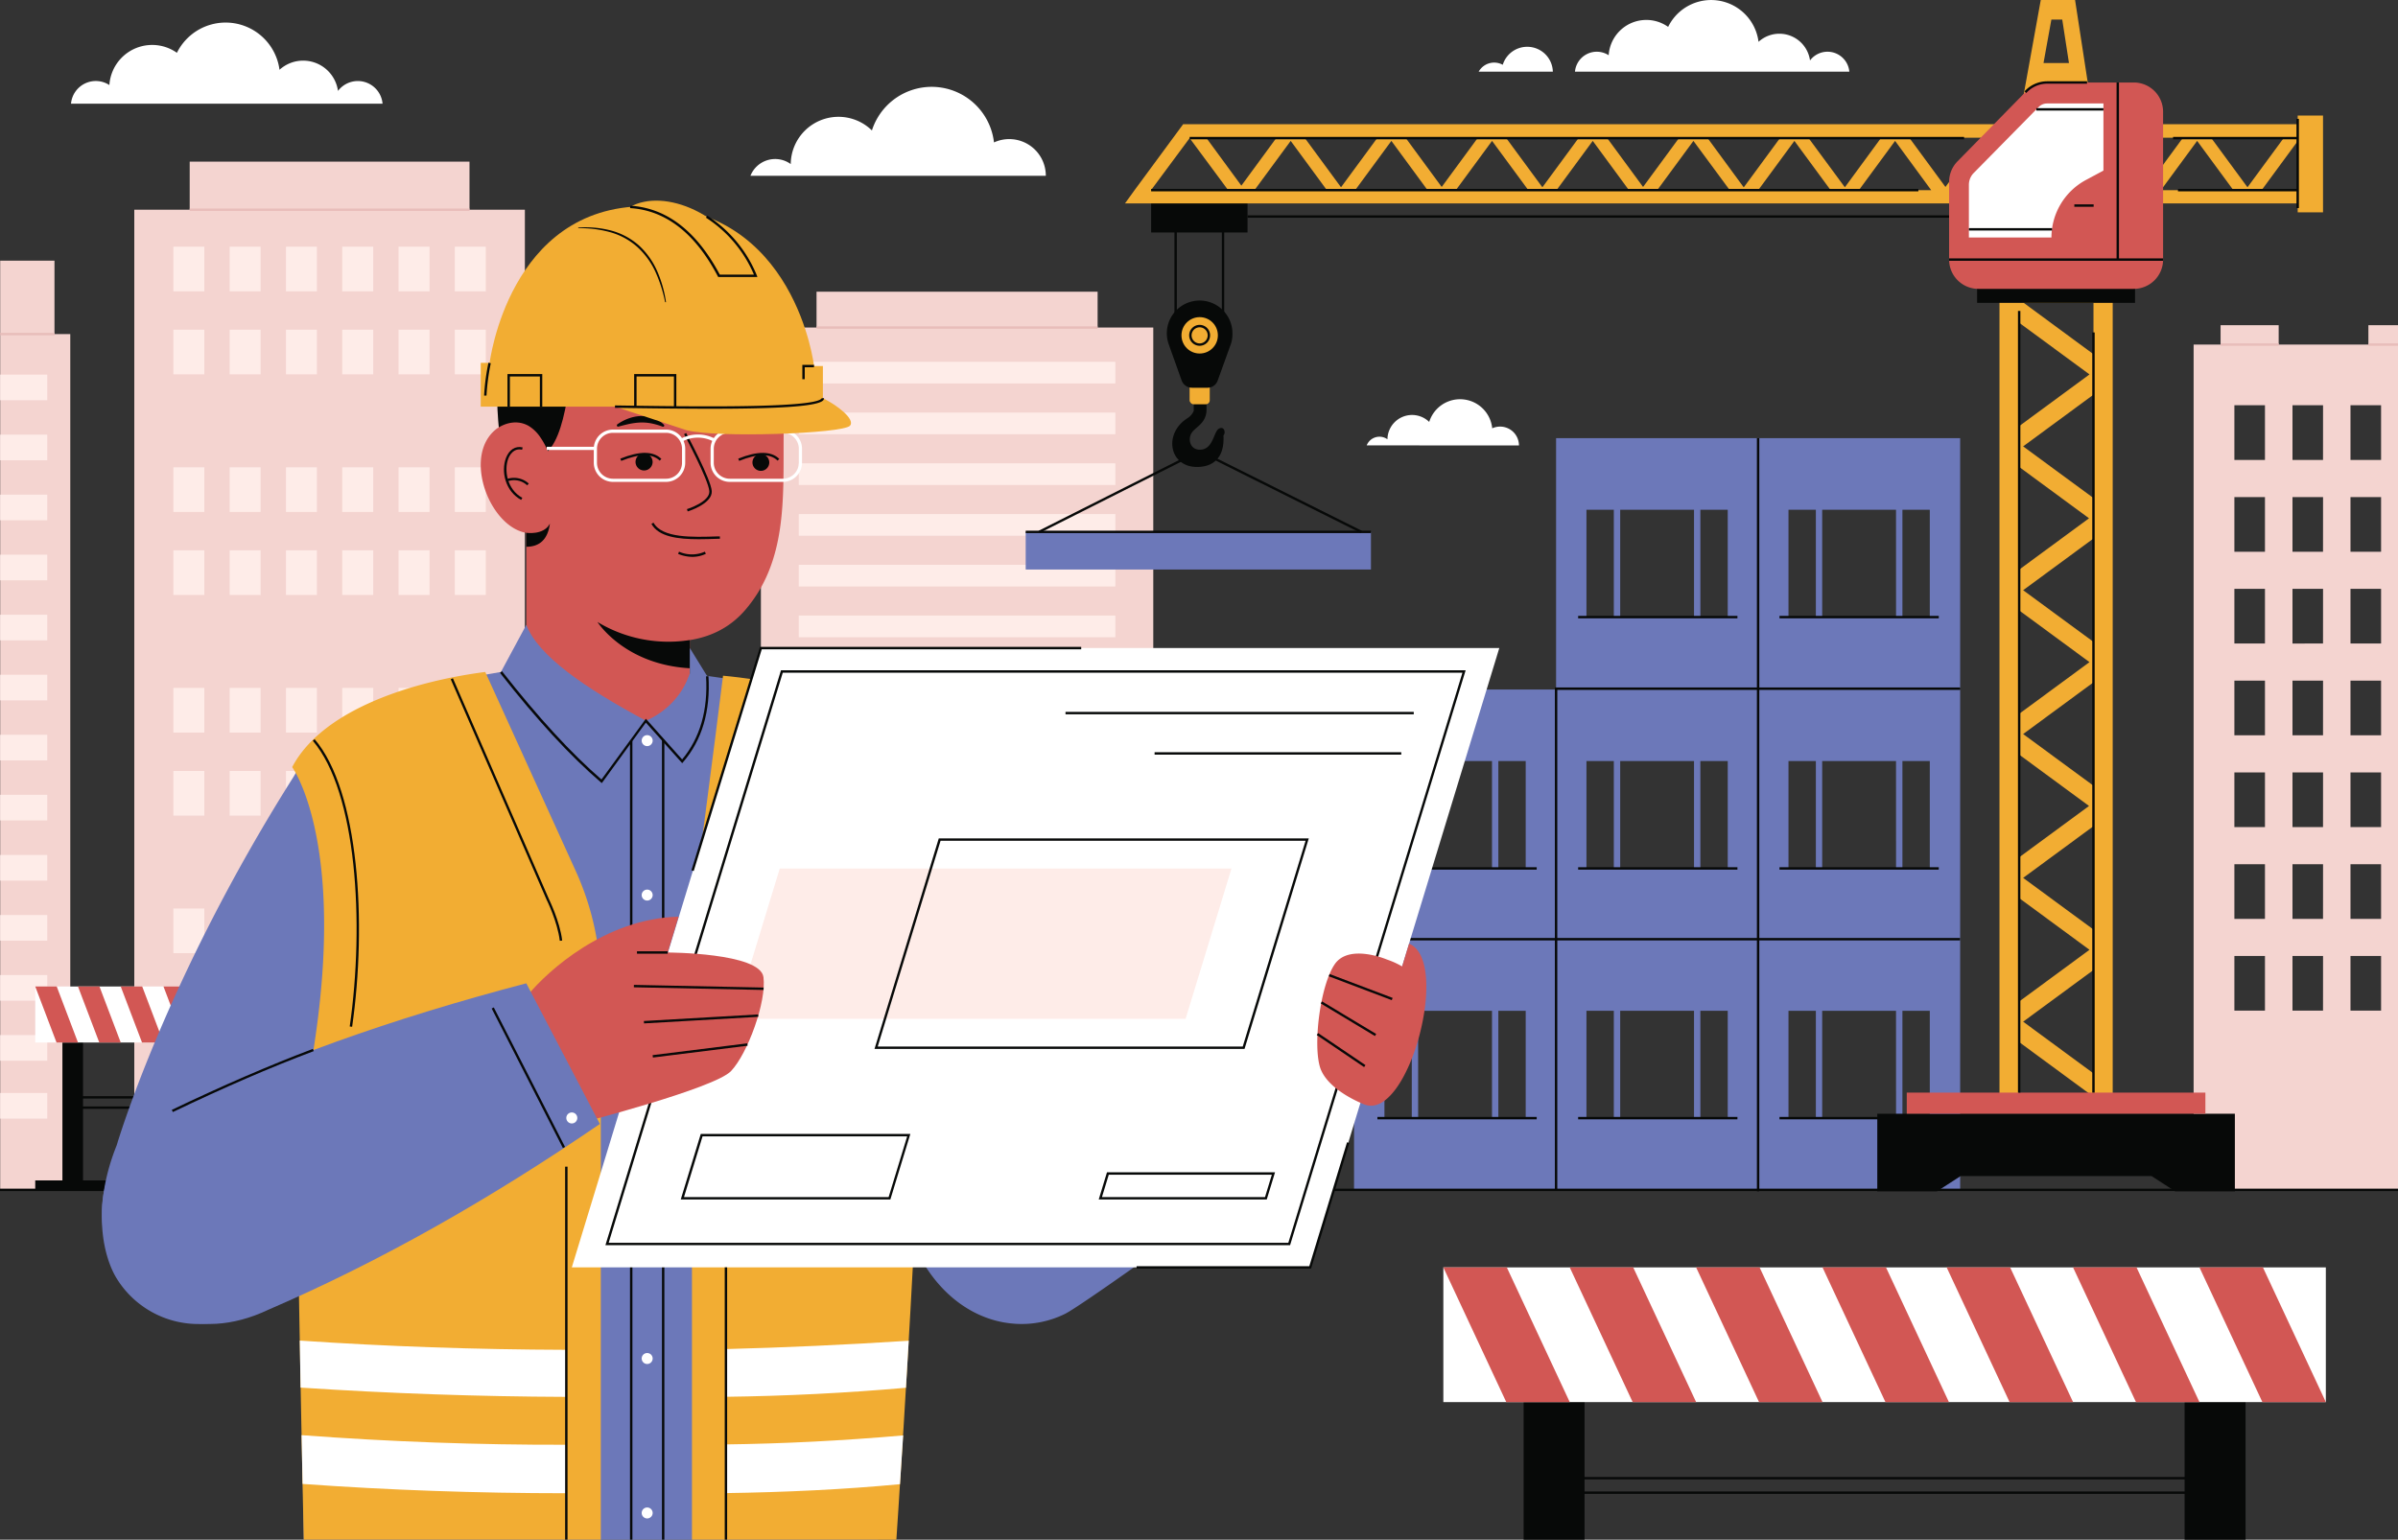 <svg xmlns="http://www.w3.org/2000/svg" viewBox="0 0 750 481.7"><rect x="0" y="0" width="750" height="481.7" fill="#333333" stroke="none"/><defs><style>.cls-1{fill:#070908;}.cls-2{fill:#fff;}.cls-3{fill:#d25754;}.cls-4{fill:#f4d4d0;}.cls-5{fill:#e8bdba;}.cls-6{fill:#feece8;}.cls-7{fill:#6c78b9;}.cls-8{fill:#f2ad33;}</style></defs><g id="Capa_2" data-name="Capa 2"><g id="OBJECTS"><rect class="cls-1" x="476.53" y="429.21" width="19.06" height="52.49"/><rect class="cls-1" x="683.26" y="429.21" width="19.06" height="52.49"/><rect class="cls-2" x="451.42" y="396.51" width="276.01" height="42.15"/><polygon class="cls-3" points="490.95 438.65 471.1 438.65 451.42 396.51 471.27 396.51 490.95 438.65"/><polygon class="cls-3" points="609.54 438.65 589.69 438.65 570.01 396.51 589.86 396.51 609.54 438.65"/><polygon class="cls-3" points="648.37 438.65 628.52 438.65 608.84 396.51 628.69 396.51 648.37 438.65"/><polygon class="cls-3" points="727.43 438.65 707.58 438.65 687.9 396.51 707.75 396.51 727.43 438.65"/><polygon class="cls-3" points="687.9 438.65 668.05 438.65 648.37 396.51 668.22 396.51 687.9 438.65"/><polygon class="cls-3" points="570.01 438.65 550.16 438.65 530.48 396.51 550.33 396.51 570.01 438.65"/><polygon class="cls-3" points="530.48 438.65 510.63 438.65 490.95 396.51 510.8 396.51 530.48 438.65"/><rect class="cls-1" x="486.06" y="466.62" width="202.87" height="0.75"/><rect class="cls-1" x="486.06" y="462.09" width="202.87" height="0.75"/><rect class="cls-4" x="0.06" y="104.52" width="21.92" height="267.73"/><rect class="cls-4" x="0.06" y="81.55" width="16.98" height="22.97"/><rect class="cls-5" x="0.06" y="104.15" width="16.98" height="0.75"/><rect class="cls-6" x="0.06" y="117.2" width="14.72" height="8.02"/><rect class="cls-6" x="0.06" y="135.98" width="14.72" height="8.02"/><rect class="cls-6" x="0.06" y="154.76" width="14.72" height="8.02"/><rect class="cls-6" x="0.06" y="173.54" width="14.72" height="8.02"/><rect class="cls-6" x="0.06" y="192.32" width="14.72" height="8.02"/><rect class="cls-6" x="0.06" y="211.1" width="14.72" height="8.02"/><rect class="cls-6" x="0.06" y="229.88" width="14.72" height="8.02"/><rect class="cls-6" x="0.06" y="248.66" width="14.72" height="8.02"/><rect class="cls-6" x="0.06" y="267.49" width="14.72" height="8.02"/><rect class="cls-6" x="0.06" y="286.27" width="14.72" height="8.02"/><rect class="cls-6" x="0.06" y="305.05" width="14.72" height="8.02"/><rect class="cls-6" x="0.06" y="323.83" width="14.72" height="8.02"/><rect class="cls-6" x="0.06" y="341.95" width="14.72" height="8.02"/><path class="cls-4" d="M686.08,107.8V372.25H750V107.8Zm22.31,208.39h-9.56V299.08h9.56Zm0-28.71h-9.56V270.37h9.56Zm0-28.72h-9.56V241.65h9.56Zm0-28.71h-9.56V212.94h9.56Zm0-28.72h-9.56V184.22h9.56Zm0-28.71h-9.56V155.51h9.56Zm0-28.72h-9.56V126.79h9.56Zm18.16,172.29H717V299.08h9.56Zm0-28.71H717V270.37h9.56Zm0-28.72H717V241.65h9.56Zm0-28.71H717V212.94h9.56Zm0-28.72H717V184.22h9.56Zm0-28.71H717V155.51h9.56Zm0-28.72H717V126.79h9.56Zm18.16,172.29h-9.57V299.08h9.57Zm0-28.71h-9.57V270.37h9.57Zm0-28.72h-9.57V241.65h9.57Zm0-28.71h-9.57V212.94h9.57Zm0-28.72h-9.57V184.22h9.57Zm0-28.71h-9.57V155.51h9.57Zm0-28.72h-9.57V126.79h9.57Z"/><rect class="cls-4" x="694.51" y="101.74" width="18.17" height="6.06"/><rect class="cls-5" x="694.51" y="107.43" width="18.17" height="0.75"/><rect class="cls-4" x="740.74" y="101.74" width="9.26" height="6.06"/><rect class="cls-5" x="740.74" y="107.43" width="9.26" height="0.75"/><rect class="cls-4" x="42" y="65.61" width="122.16" height="303.68"/><rect class="cls-4" x="59.33" y="50.57" width="87.51" height="15.04"/><rect class="cls-6" x="54.23" y="77.18" width="9.68" height="13.97"/><rect class="cls-6" x="71.83" y="77.18" width="9.68" height="13.97"/><rect class="cls-6" x="89.44" y="77.18" width="9.68" height="13.97"/><rect class="cls-6" x="107.04" y="77.18" width="9.69" height="13.97"/><rect class="cls-6" x="124.65" y="77.18" width="9.69" height="13.97"/><rect class="cls-6" x="142.25" y="77.18" width="9.68" height="13.97"/><rect class="cls-6" x="54.23" y="103.15" width="9.68" height="13.97"/><rect class="cls-6" x="71.83" y="103.15" width="9.68" height="13.97"/><rect class="cls-6" x="89.44" y="103.15" width="9.68" height="13.97"/><rect class="cls-6" x="107.04" y="103.15" width="9.69" height="13.97"/><rect class="cls-6" x="124.65" y="103.15" width="9.69" height="13.97"/><rect class="cls-6" x="142.25" y="103.15" width="9.68" height="13.97"/><rect class="cls-6" x="54.23" y="146.2" width="9.68" height="13.97"/><rect class="cls-6" x="71.83" y="146.2" width="9.68" height="13.97"/><rect class="cls-6" x="89.44" y="146.2" width="9.68" height="13.97"/><rect class="cls-6" x="107.04" y="146.2" width="9.69" height="13.97"/><rect class="cls-6" x="124.65" y="146.2" width="9.69" height="13.97"/><rect class="cls-6" x="142.25" y="146.2" width="9.68" height="13.97"/><rect class="cls-6" x="54.23" y="172.17" width="9.68" height="13.97"/><rect class="cls-6" x="71.83" y="172.17" width="9.68" height="13.97"/><rect class="cls-6" x="89.44" y="172.17" width="9.68" height="13.97"/><rect class="cls-6" x="107.04" y="172.17" width="9.69" height="13.97"/><rect class="cls-6" x="124.65" y="172.17" width="9.69" height="13.97"/><rect class="cls-6" x="142.25" y="172.17" width="9.68" height="13.97"/><rect class="cls-6" x="54.23" y="215.22" width="9.68" height="13.97"/><rect class="cls-6" x="71.83" y="215.22" width="9.68" height="13.97"/><rect class="cls-6" x="89.44" y="215.22" width="9.68" height="13.97"/><rect class="cls-6" x="107.04" y="215.22" width="9.69" height="13.97"/><rect class="cls-6" x="124.65" y="215.22" width="9.69" height="13.97"/><rect class="cls-6" x="142.25" y="215.22" width="9.68" height="13.97"/><rect class="cls-6" x="54.23" y="241.2" width="9.68" height="13.97"/><rect class="cls-6" x="71.83" y="241.2" width="9.68" height="13.97"/><rect class="cls-6" x="89.44" y="241.2" width="9.68" height="13.97"/><rect class="cls-6" x="107.04" y="241.2" width="9.69" height="13.97"/><rect class="cls-6" x="124.65" y="241.2" width="9.69" height="13.97"/><rect class="cls-6" x="142.25" y="241.2" width="9.68" height="13.97"/><rect class="cls-6" x="54.23" y="284.24" width="9.68" height="13.97"/><rect class="cls-6" x="71.83" y="284.24" width="9.68" height="13.97"/><rect class="cls-6" x="89.44" y="284.24" width="9.68" height="13.97"/><rect class="cls-6" x="107.04" y="284.24" width="9.69" height="13.97"/><rect class="cls-6" x="124.65" y="284.24" width="9.69" height="13.97"/><rect class="cls-6" x="142.25" y="284.24" width="9.68" height="13.97"/><rect class="cls-6" x="54.23" y="310.22" width="9.68" height="13.97"/><rect class="cls-6" x="71.83" y="310.22" width="9.68" height="13.97"/><rect class="cls-6" x="89.44" y="310.22" width="9.68" height="13.97"/><rect class="cls-6" x="107.04" y="310.22" width="9.69" height="13.97"/><rect class="cls-6" x="124.65" y="310.22" width="9.69" height="13.97"/><rect class="cls-6" x="142.25" y="310.22" width="9.68" height="13.97"/><rect class="cls-5" x="59.33" y="65.24" width="87.51" height="0.75"/><rect class="cls-4" x="237.98" y="102.47" width="122.72" height="226.36"/><rect class="cls-4" x="255.38" y="91.26" width="87.91" height="11.21"/><rect class="cls-5" x="255.38" y="102.1" width="87.91" height="0.75"/><rect class="cls-6" x="249.83" y="113.19" width="99.01" height="6.78"/><rect class="cls-6" x="249.83" y="129.07" width="99.01" height="6.78"/><rect class="cls-6" x="249.83" y="144.95" width="99.01" height="6.78"/><rect class="cls-6" x="249.83" y="160.82" width="99.01" height="6.78"/><rect class="cls-6" x="249.83" y="176.7" width="99.01" height="6.78"/><rect class="cls-6" x="249.83" y="192.58" width="99.01" height="6.78"/><rect class="cls-6" x="249.83" y="208.46" width="99.01" height="6.78"/><rect class="cls-6" x="249.83" y="224.34" width="99.01" height="6.78"/><path class="cls-7" d="M486.68,137.08v78.38h63.19V137.08Zm18.06,56h-8.56v-33.6h8.56Zm25.08,0H506.73v-33.6h23.09Zm10.55,0h-8.56v-33.6h8.56Z"/><path class="cls-7" d="M549.87,137.08v78.38h63.19V137.08Zm18.06,56h-8.56v-33.6h8.56Zm25.08,0h-23.1v-33.6H593Zm10.55,0H595v-33.6h8.56Z"/><path class="cls-7" d="M486.68,215.71v78.38h63.19V215.71Zm18.06,56h-8.56V238.1h8.56Zm25.08,0H506.73V238.1h23.09Zm10.55,0h-8.56V238.1h8.56Z"/><path class="cls-7" d="M423.49,215.71v78.38h63.19V215.71Zm18.06,56H433V238.1h8.56Zm25.09,0h-23.1V238.1h23.1Zm10.54,0h-8.56V238.1h8.56Z"/><path class="cls-7" d="M549.87,215.71v78.38h63.19V215.71Zm18.06,56h-8.56V238.1h8.56Zm25.08,0h-23.1V238.1H593Zm10.55,0H595V238.1h8.56Z"/><path class="cls-7" d="M486.68,293.83v78.38h63.19V293.83Zm18.06,56h-8.56v-33.6h8.56Zm25.08,0H506.73v-33.6h23.09Zm10.55,0h-8.56v-33.6h8.56Z"/><path class="cls-7" d="M423.49,293.83v78.38h63.19V293.83Zm18.06,56H433v-33.6h8.56Zm25.09,0h-23.1v-33.6h23.1Zm10.54,0h-8.56v-33.6h8.56Z"/><path class="cls-7" d="M549.87,293.83v78.38h63.19V293.83Zm18.06,56h-8.56v-33.6h8.56Zm25.08,0h-23.1v-33.6H593Zm10.55,0H595v-33.6h8.56Z"/><polygon class="cls-1" points="487.06 372.21 486.31 372.21 486.31 215.08 613.06 215.08 613.06 215.83 487.06 215.83 487.06 372.21"/><rect class="cls-1" x="423.49" y="293.46" width="189.56" height="0.75"/><rect class="cls-1" x="549.49" y="137.08" width="0.75" height="235.63"/><rect class="cls-1" x="493.58" y="192.69" width="49.82" height="0.75"/><rect class="cls-1" x="556.55" y="192.69" width="49.82" height="0.75"/><rect class="cls-1" x="493.58" y="271.32" width="49.82" height="0.75"/><rect class="cls-1" x="430.8" y="271.32" width="49.82" height="0.75"/><rect class="cls-1" x="556.55" y="271.32" width="49.82" height="0.75"/><rect class="cls-1" x="493.58" y="349.44" width="49.82" height="0.75"/><rect class="cls-1" x="430.8" y="349.44" width="49.82" height="0.75"/><rect class="cls-1" x="556.55" y="349.44" width="49.82" height="0.75"/><rect class="cls-1" x="19.52" y="322.23" width="6.45" height="48.6"/><rect class="cls-1" x="89.44" y="322.23" width="6.44" height="48.6"/><rect class="cls-1" x="11.02" y="369.3" width="23.44" height="3.08"/><rect class="cls-1" x="80.94" y="369.3" width="23.44" height="3.08"/><rect class="cls-2" x="11.02" y="308.63" width="93.36" height="17.53"/><polygon class="cls-3" points="24.39 326.16 17.68 326.16 11.02 308.63 17.74 308.63 24.39 326.16"/><polygon class="cls-3" points="64.5 326.16 57.79 326.16 51.13 308.63 57.85 308.63 64.5 326.16"/><polygon class="cls-3" points="77.64 326.16 70.92 326.16 64.27 308.63 70.98 308.63 77.64 326.16"/><polygon class="cls-3" points="104.38 326.16 97.67 326.16 91.01 308.63 97.72 308.63 104.38 326.16"/><polygon class="cls-3" points="91.01 326.16 84.29 326.16 77.64 308.63 84.35 308.63 91.01 326.16"/><polygon class="cls-3" points="51.13 326.16 44.42 326.16 37.76 308.63 44.48 308.63 51.13 326.16"/><polygon class="cls-3" points="37.76 326.16 31.05 326.16 24.39 308.63 31.11 308.63 37.76 326.16"/><rect class="cls-1" x="22.74" y="346.16" width="68.62" height="0.75"/><rect class="cls-1" x="22.74" y="342.94" width="68.62" height="0.75"/><rect class="cls-1" x="390.18" y="67.37" width="238.44" height="0.75"/><path class="cls-1" d="M373.36,125.53v3a5,5,0,0,1-2,2.32c-7.56,4.85-5.66,15.24,3,15.24,5.46,0,8.68-3.28,8.29-9.9.79-.71.29-3-1.41-2.09s-1.74,6.52-5.89,6.59c-3.19.06-3.89-3.34-2.66-5.24s4.4-2.88,4.66-6.92v-3Z"/><rect class="cls-8" x="372.06" y="119.03" width="6.3" height="7.45" rx="1.25"/><rect class="cls-1" x="360.03" y="62.77" width="30.15" height="9.96"/><path class="cls-8" d="M396.57,38.87H370v.05L354.85,59.49h0l-3,4.15,36.33,0H719.7V38.87Zm-8.45,4.21h11.13l-11,15-11-15Zm-16.05.13,12.05,16.28H360Zm24.5,16.28h-4.22l11.33-15.41L415,59.49Zm11.53-16.3h22.64l-11.32,15.4Zm15.74,16.3,11.33-15.41,11.32,15.41Zm15.75-16.41h22.64L450.91,58.49Zm15.74,16.41,11.33-15.41L478,59.49Zm15.75-16.3h22.64L482.4,58.59Zm15.74,16.3,11.33-15.41,11.32,15.41Zm15.75-16.41h22.64L513.89,58.49Zm15.74,16.41,11.33-15.41L541,59.49Zm15.75-16.3h22.2v-.11h.54l-.54.74v0l-10.88,14.8Zm15.84,16.3,11.32-15.41,11.33,15.41Zm15.75-16.3h22.64L577,58.59Zm15.74,16.3,11.32-15.41L604,59.49Zm15.75-16.41h22.64L608.46,58.49Zm15.74,16.41L624.2,44.08l11.33,15.41Zm15.75-16.3h22.64L640,58.59Zm15.74,16.3,11.32-15.41L667,59.49Zm15.75-16.41h22.64L671.44,58.49Zm15.74,16.41,11.32-15.41,11.33,15.41Zm15.75-16.3h22.64l-11.32,15.4Zm27,16.3H707.35l11.28-15.35Z"/><path class="cls-8" d="M649,0H638.27l-7.71,42.71h25Zm-9.87,19.72,2.46-13.6h3.4l2.1,13.6Z"/><path class="cls-8" d="M625.36,93.18v249h35.41v-249Zm6.15,7.79,22,16.17-22,16.18Zm-.15,45,22,16.18-22,16.18Zm.15,45,22,16.18-22,16.18Zm-.15,45,22,16.18-22,16.18Zm.15,45,22,16.18-22,16.18Zm21.78,61.2H631.36V325.91l22,16.18Zm1.47-6.35-22-16.18,22-16.17Zm0-45-22-16.17,22-16.18Zm0-45-22-16.17,22-16.18Zm0-45-22-16.17,22-16.18Zm0-45-22-16.17,22-16.18Zm0-45L632.88,94.71h21.88Z"/><rect class="cls-1" x="618.36" y="87.44" width="49.4" height="7.31"/><polygon class="cls-1" points="587.14 348.43 587.14 367.93 587.14 372.71 605.82 372.71 613.22 367.93 672.9 367.93 680.3 372.71 698.98 372.71 698.98 367.93 698.98 348.43 587.14 348.43"/><path class="cls-3" d="M667.37,90.37H618.76a9.16,9.16,0,0,1-9.16-9.16V56.91a9.18,9.18,0,0,1,2.62-6.42l21.51-21.94a9.19,9.19,0,0,1,6.54-2.74h27.1A9.16,9.16,0,0,1,676.53,35V81.21A9.16,9.16,0,0,1,667.37,90.37Z"/><path class="cls-2" d="M615.79,74.31V57.82a5.26,5.26,0,0,1,1.52-3.71l20.3-20.63a3.69,3.69,0,0,1,2.64-1.11h17.62v21l-5.48,2.94a20.46,20.46,0,0,0-10.78,18H615.79Z"/><rect class="cls-1" x="648.77" y="63.94" width="6.04" height="0.75"/><rect class="cls-1" x="609.6" y="80.84" width="66.93" height="0.75"/><rect class="cls-1" x="661.98" y="25.81" width="0.75" height="55.41"/><rect class="cls-1" x="615.79" y="71.37" width="26.02" height="0.75"/><rect class="cls-1" x="636.88" y="33.84" width="20.99" height="0.75"/><polyline class="cls-3" points="596.36 348.43 596.36 341.83 689.76 341.83 689.76 348.43"/><path class="cls-1" d="M633.72,29.1l-.53-.52.28-.29a9.57,9.57,0,0,1,6.8-2.86h12.48v.75H640.27A8.82,8.82,0,0,0,634,28.82Z"/><rect class="cls-8" x="718.63" y="36.15" width="7.92" height="30.28"/><rect class="cls-1" x="367.32" y="70.21" width="0.75" height="39.2"/><rect class="cls-1" x="382.14" y="70.21" width="0.75" height="39.2"/><path class="cls-1" d="M385.46,104.35a10.26,10.26,0,1,0-20,3.16h0L369.56,119a3.47,3.47,0,0,0,3.27,2.31h4.86a3.36,3.36,0,0,0,3.14-2.21l4.2-11.64h0A10.27,10.27,0,0,0,385.46,104.35Z"/><circle class="cls-8" cx="375.21" cy="104.91" r="5.69"/><path class="cls-1" d="M375.21,108.18a3.27,3.27,0,1,1,3.26-3.27A3.28,3.28,0,0,1,375.21,108.18Zm0-5.78a2.52,2.52,0,1,0,2.51,2.51A2.52,2.52,0,0,0,375.21,102.4Z"/><rect class="cls-7" x="320.8" y="166.41" width="107.98" height="11.77"/><polygon class="cls-1" points="425.61 166.75 375.16 141.55 325.16 166.74 324.82 166.07 375.16 140.71 425.95 166.07 425.61 166.75"/><rect class="cls-1" x="320.8" y="166.03" width="107.98" height="0.75"/><rect class="cls-1" x="372.07" y="42.83" width="242.21" height="0.75"/><rect class="cls-1" x="360.03" y="59.11" width="239.96" height="0.75"/><rect class="cls-1" x="679.65" y="42.83" width="38.98" height="0.75"/><rect class="cls-1" x="681.18" y="59.11" width="37.45" height="0.75"/><rect class="cls-1" x="718.25" y="37.19" width="0.75" height="27.91"/><rect class="cls-1" x="631.14" y="97.28" width="0.75" height="244.55"/><rect class="cls-1" x="654.38" y="104" width="0.75" height="237.83"/><rect class="cls-1" y="371.88" width="750" height="0.75"/><path class="cls-2" d="M427.45,139.34a4.28,4.28,0,0,1,6.49-1.9A7.7,7.7,0,0,1,447,132,10.11,10.11,0,0,1,466.71,134a5.9,5.9,0,0,1,8.36,5.37v0Z"/><path class="cls-2" d="M234.71,55a8.31,8.31,0,0,1,12.6-3.67A14.94,14.94,0,0,1,272.7,40.81a19.62,19.62,0,0,1,38.18,3.75A11.44,11.44,0,0,1,327.09,55v0Z"/><path class="cls-2" d="M119.65,32.44a7.77,7.77,0,0,0-13.94-4,11,11,0,0,0-18.29-6.61,17,17,0,0,0-32.09-5.31A13.41,13.41,0,0,0,34.21,26.61a7.78,7.78,0,0,0-12,5.83Z"/><path class="cls-2" d="M571.56,16.18a6.86,6.86,0,0,0-5.46,2.73A9.67,9.67,0,0,0,550,13.08a14.95,14.95,0,0,0-28.27-4.67,11.8,11.8,0,0,0-18.6,8.87,6.85,6.85,0,0,0-10.54,5.14h85.81A6.86,6.86,0,0,0,571.56,16.18Z"/><path class="cls-2" d="M477.66,14.64A8,8,0,0,0,470,20.27a5.56,5.56,0,0,0-7.53,2.15h23.2A8,8,0,0,0,477.66,14.64Z"/><path class="cls-7" d="M145.79,227.52a38,38,0,0,0-28.17-5.1c-10.59,2.36-19.49,9.44-25.71,20.45C51.64,306.49,36.52,358.25,36.52,358.25c-8.1,20.15-4,35.32,0,41.77a30,30,0,0,0,27.23,14.16,33.47,33.47,0,0,0,3.9-.44c11.71-2.06,21.93-10.62,27.84-23.55l64.48-107.87.09-.18C172.23,258.12,161.2,237,145.79,227.52Z"/><path class="cls-7" d="M235.88,227.52a38,38,0,0,1,28.16-5.1c10.59,2.36,19.49,9.44,25.72,20.45,40.26,63.62,55.39,115.38,55.39,115.38a46.27,46.27,0,0,0,26.77,25.93S338,408.63,333.06,411.07a30.63,30.63,0,0,1-15.12,3.11,34,34,0,0,1-3.9-.44c-11.71-2.06-21.92-10.62-27.83-23.55L221.73,282.32l-.1-.18C209.43,258.12,220.46,237,235.88,227.52Z"/><path class="cls-3" d="M215.75,233c0,20.92-37.95,18-51.14-3.43V161.44h51.14Z"/><path class="cls-1" d="M164.34,166.69c-11.58-22.8-14.8-79.24,8.82-80.21l70.8,2.8s9.45,3.79-.17,45.66Z"/><path class="cls-3" d="M164.61,166.8a81.23,81.23,0,0,0,10.69,17.37c8.33,10.46,18.58,15.89,31.9,16.51,9.84.46,19.05-2,25.75-9.7,13.37-15.37,12-35.36,12.14-54.57q.1-18.9-.27-37.81L188.59,85.3,175.09,93l-7.87,14.82-2.45,16Z"/><path class="cls-1" d="M168.17,143c8.63-1.83,10.32-23.94,11.51-40.63,0,0,34.12,12.28,64.58.25,8.87.14-16.36-45.43-81.89-10.19l-.61,41.87Z"/><path class="cls-3" d="M169.4,137.42l-.27-.41a12.06,12.06,0,0,0-3.75-3.74c-3.23-1.85-6.84-1.24-9.87.74-12.2,9-.6,35.45,12.67,32.62,5.34-2.2,6.69-7.81,6.2-13.18C173.91,148.26,172.28,141.86,169.4,137.42Z"/><path class="cls-1" d="M163,156.4c-5-2.72-6.34-8.93-4.75-13.12,1-2.6,2.93-3.83,5.21-3.31l-.16.73c-2.71-.62-3.95,1.78-4.35,2.84-1.29,3.4-.48,9.54,4.41,12.21Z"/><path class="cls-1" d="M186.87,194.6a43,43,0,0,0,28.88,5.64v8.83C195.28,207.92,186.87,194.6,186.87,194.6Z"/><path class="cls-1" d="M194.3,144.19l-.28-.7c6-2.43,10.31-2.41,12.83.08l-.52.54C204,141.85,200,141.88,194.3,144.19Z"/><path class="cls-1" d="M204.11,144.58a2.67,2.67,0,1,1-2.66-2.73A2.69,2.69,0,0,1,204.11,144.58Z"/><path class="cls-1" d="M240.6,144.74a2.63,2.63,0,1,1-2.61-2.69A2.64,2.64,0,0,1,240.6,144.74Z"/><path class="cls-1" d="M193.07,132.77a14.65,14.65,0,0,1,3.41-1.81,12.89,12.89,0,0,1,3.87-.8,9.38,9.38,0,0,1,7.29,2.72.37.37,0,0,1,0,.53.38.38,0,0,1-.38.08,22.42,22.42,0,0,0-3.41-1,15.63,15.63,0,0,0-3.41-.31,20.91,20.91,0,0,0-3.48.42c-1.17.24-2.34.56-3.56.87a.37.37,0,0,1-.45-.26A.38.38,0,0,1,193.07,132.77Z"/><path class="cls-1" d="M229.61,132.77A14.26,14.26,0,0,1,233,131a12.89,12.89,0,0,1,3.87-.8,9.38,9.38,0,0,1,7.29,2.72.38.38,0,0,1,0,.53.4.4,0,0,1-.39.08,22.08,22.08,0,0,0-3.41-1,15.57,15.57,0,0,0-3.41-.31,20.8,20.8,0,0,0-3.47.42c-1.17.24-2.35.56-3.56.87a.36.36,0,0,1-.45-.26A.38.38,0,0,1,229.61,132.77Z"/><path class="cls-1" d="M216.6,174.22a12.06,12.06,0,0,1-4.51-.93l.28-.7a9.93,9.93,0,0,0,8.08,0l.31.68A9.94,9.94,0,0,1,216.6,174.22Z"/><path class="cls-1" d="M218.57,168.7c-6.49,0-12.6-.74-14.83-4.81l.66-.36c2.67,4.86,12.22,4.55,19.9,4.29l.85,0,0,.75-.86,0C222.43,168.63,220.48,168.7,218.57,168.7Z"/><path class="cls-2" d="M208.31,150.76h-16.6a6,6,0,0,1-6-6v-4.36a6,6,0,0,1,6-6h16.6a6,6,0,0,1,6,6v4.36A6,6,0,0,1,208.31,150.76Zm-16.6-15.35a5,5,0,0,0-5,5v4.36a5,5,0,0,0,5,5h16.6a5,5,0,0,0,5-5v-4.36a5,5,0,0,0-5-5Z"/><path class="cls-2" d="M244.84,150.76h-16.6a6,6,0,0,1-6-6v-4.36a6,6,0,0,1,6-6h16.6a6,6,0,0,1,6,6v4.36A6,6,0,0,1,244.84,150.76Zm-16.6-15.35a5,5,0,0,0-5,5v4.36a5,5,0,0,0,5,5h16.6a5,5,0,0,0,5-5v-4.36a5,5,0,0,0-5-5Z"/><path class="cls-1" d="M215.08,160l-.23-.72c.08,0,7.26-2.3,7-5.62-.25-3.54-7.82-17.68-7.9-17.82l.66-.36c.32.59,7.72,14.43,8,18.13C222.9,157.54,215.4,159.92,215.08,160Z"/><path class="cls-2" d="M213.31,138.18l-.45-.89a11.48,11.48,0,0,1,10.83,0l-.45.89A10.41,10.41,0,0,0,213.31,138.18Z"/><rect class="cls-2" x="171.01" y="139.78" width="15.2" height="1"/><path class="cls-1" d="M231.18,144.19l-.28-.7c6-2.43,10.31-2.4,12.83.08l-.53.54C240.91,141.85,236.87,141.88,231.18,144.19Z"/><path class="cls-1" d="M164.61,166.69s5.5.84,7.38-2.89c-.64,4.89-3.14,7.26-7.38,7.26Z"/><path class="cls-1" d="M164.88,151.84a6,6,0,0,0-6.21-1.23l-.29-.69a6.85,6.85,0,0,1,7,1.37Z"/><path class="cls-8" d="M150.35,127.22h42l22.28,7.35c9.26,2.51,48.89,1.11,51.22-1.38,1.72-2.05-4.1-6.47-8.48-8.61V114.52h-2.77s-5.8-50-52.69-50c-42.8,0-48.77,49-48.77,49h-2.78Z"/><polygon class="cls-1" points="169.6 127.22 168.85 127.22 168.85 117.78 159.47 117.78 159.47 127.22 158.72 127.22 158.72 117.03 169.6 117.03 169.6 127.22"/><polygon class="cls-1" points="211.53 127.22 210.78 127.22 210.78 117.78 199.09 117.78 199.09 127.22 198.34 127.22 198.34 117.03 211.53 117.03 211.53 127.22"/><path class="cls-1" d="M222.19,127.88c-9.1,0-19.32-.13-29.85-.29v-.75c23,.35,61.47.94,64.53-2.08a.3.3,0,0,0,.11-.18h.75a1,1,0,0,1-.33.72C255.36,127.32,241.21,127.88,222.19,127.88Z"/><polygon class="cls-1" points="251.69 118.64 250.94 118.64 250.94 114.15 254.59 114.15 254.59 114.9 251.69 114.9 251.69 118.64"/><path class="cls-8" d="M197.1,64.73c11.63.71,20.76,8.22,27.75,21.55h11.48C227.88,66.2,207.34,58.87,197.1,64.73Z"/><path class="cls-1" d="M180.82,71.19a32,32,0,0,1,10,.86,21.62,21.62,0,0,1,8.92,4.66,24.08,24.08,0,0,1,5.83,8.19,37.47,37.47,0,0,1,2.73,9.64l-.27,0a43.19,43.19,0,0,0-3-9.42,24.11,24.11,0,0,0-5.75-7.9,21.39,21.39,0,0,0-8.58-4.62,35.51,35.51,0,0,0-9.81-1.21Z"/><path class="cls-1" d="M152.16,123.77l-.75,0a67.62,67.62,0,0,1,1.36-10.28l.73.15A67.61,67.61,0,0,0,152.16,123.77Z"/><path class="cls-1" d="M236.89,86.66H224.63l-.11-.2C217.45,73,208.21,65.78,197.07,65.11l.05-.75c11.36.69,20.77,7.94,28,21.55h10.68a39.61,39.61,0,0,0-15-17.81l.41-.63a40.45,40.45,0,0,1,15.49,18.67Z"/><path class="cls-7" d="M165.14,209.07S110.05,214.56,95,238.18C91.38,256,95,481.7,95,481.7H274.54s21-222.59,13.32-243.52-72.11-27.38-72.11-27.38C207.29,234,188.62,227.9,165.14,209.07Z"/><circle class="cls-2" cx="202.41" cy="231.71" r="1.72"/><circle class="cls-2" cx="202.41" cy="280.03" r="1.72"/><circle class="cls-2" cx="202.41" cy="328.36" r="1.72"/><circle class="cls-2" cx="202.41" cy="376.69" r="1.72"/><circle class="cls-2" cx="202.41" cy="425.02" r="1.72"/><circle class="cls-2" cx="202.41" cy="473.34" r="1.72"/><path class="cls-8" d="M180.09,272.55l-28.32-62.32C130.18,213,101.05,221.57,91.38,240c0,0,21.55,29.42,1.35,115.23C93.58,418.3,95,481.7,95,481.7h92.91v-173A87.39,87.39,0,0,0,180.09,272.55Z"/><path class="cls-8" d="M287.86,236.76c-7.73-20.93-61.72-25.36-61.72-25.36-2,16.54-9.72,75.42-9.72,75.42V481.7h63.93S295.59,257.69,287.86,236.76Z"/><path class="cls-2" d="M177.14,452q-41.16.1-82.82-3c.12,5.93.23,11.08.31,15.26q40.55,2.9,82.51,2.91Z"/><path class="cls-2" d="M226.78,451.9v15.23c18.91-.27,37.2-1.14,54.7-2.79.27-4.18.59-9.32,1-15.26Q254,451.56,226.78,451.9Z"/><path class="cls-2" d="M177.14,422.3q-42.78-.14-83.38-2.89L94,434.12q41.73,2.75,83.11,2.9Z"/><path class="cls-2" d="M226.78,422.07V437q28.49-.36,56.57-2.83c.21-3.11.62-10.35.87-14.71Q254.68,421.36,226.78,422.07Z"/><path class="cls-7" d="M164.61,195.49l-7.94,14.74s15.41,26.64,31.49,34.19L202,225.48C182.73,215.11,168.33,205.19,164.61,195.49Z"/><rect class="cls-1" x="207.04" y="231.5" width="0.75" height="250.2"/><rect class="cls-1" x="197.04" y="231.71" width="0.75" height="249.99"/><path class="cls-7" d="M202,225.48a25,25,0,0,0,13.76-14.68v-8.05l5.43,8.81c.75,11.45-2.31,20-7.85,26.62A91.58,91.58,0,0,0,202,225.48Z"/><polygon class="cls-2" points="409.78 396.51 178.84 396.51 237.98 202.75 468.92 202.75 409.78 396.51"/><path class="cls-1" d="M278.47,375.26H212.91l6.26-20.5h65.55Zm-64.54-.75h64l5.8-19h-64Z"/><path class="cls-1" d="M396.19,375.26H343.64l2.58-8.49h52.56Zm-51.54-.75h51l2.13-7h-51Z"/><polygon class="cls-6" points="243.88 271.72 229.53 318.74 370.81 318.74 385.16 271.72 243.88 271.72"/><path class="cls-1" d="M389.24,328.16H273.51l.15-.48,19.95-65.38H409.34l-.15.48Zm-114.72-.75H388.68l19.65-64.36H294.17Z"/><path class="cls-1" d="M403.49,389.56H189.35l.15-.48L244.26,209.7H458.4l-.15.48Zm-213.12-.75H402.94l54.45-178.36H244.82Z"/><polygon class="cls-1" points="216.97 272.5 216.25 272.28 237.7 202.38 338.16 202.38 338.16 203.13 238.25 203.13 216.97 272.5"/><polygon class="cls-1" points="410.06 396.88 355.48 396.88 355.48 396.13 409.5 396.13 421.3 357.37 422.01 357.59 410.06 396.88"/><rect class="cls-1" x="333.25" y="222.72" width="108.92" height="0.75"/><rect class="cls-1" x="361.11" y="235.34" width="77.15" height="0.75"/><path class="cls-1" d="M188.22,245l-.31-.26c-9.67-8.33-20-19.53-31.53-34.24L157,210c11.4,14.52,21.58,25.6,31.12,33.87l13.88-19,11.35,12.73c5.6-6.73,8.12-15.48,7.48-26l.75-.05c.66,10.93-2,20-7.93,26.89l-.28.33L202,226.07Z"/><path class="cls-3" d="M440.7,295.23l-2.16,7.13a25.87,25.87,0,0,0-4.78-2.17s-11.9-5.06-16.34,1.52-6.73,24.43-4.65,31.91,13.93,11.9,13.93,11.9C440.38,350.94,453.93,300.68,440.7,295.23Z"/><rect class="cls-1" x="425.18" y="298.25" width="0.75" height="21.07" transform="translate(-13.95 597.37) rotate(-69.25)"/><rect class="cls-1" x="421.37" y="308.82" width="0.75" height="19.78" transform="translate(-68.76 515.81) rotate(-58.97)"/><rect class="cls-1" x="419.09" y="319.61" width="0.75" height="17.88" transform="translate(-87.78 491.67) rotate(-55.9)"/><path class="cls-3" d="M165.34,311c5.86-7,23.8-23.67,46.88-24.21L208.83,298s28.94.05,29.95,7.7-4.95,23.94-10.15,29.4-47.34,16.27-47.34,16.27C159.42,354.78,146.06,334.17,165.34,311Z"/><rect class="cls-1" x="218.15" y="288.62" width="0.75" height="40.58" transform="translate(-94.81 521.04) rotate(-88.82)"/><rect class="cls-1" x="201.37" y="318.4" width="35.8" height="0.75" transform="translate(-17.93 13.11) rotate(-3.29)"/><rect class="cls-1" x="204.04" y="328.27" width="29.84" height="0.75" transform="translate(-38.99 29.62) rotate(-7.11)"/><rect class="cls-1" x="199.22" y="297.62" width="9.61" height="0.75"/><path class="cls-7" d="M84,409.73c35-15.08,69.47-34.7,103.61-58.09l-23-44c-42.15,11.05-79.26,24.26-110.71,39.89C9.83,367.93,38.09,431.53,84,409.73Z"/><path class="cls-1" d="M54.06,347.91l-.32-.68c16-7.65,30.41-13.89,44.12-19.08l.27.7C84.43,334,70,340.27,54.06,347.91Z"/><polygon class="cls-1" points="176.05 359.17 153.78 315.52 154.44 315.18 176.72 358.83 176.05 359.17"/><path class="cls-2" d="M180.56,349.76a1.72,1.72,0,1,1-1.72-1.72A1.72,1.72,0,0,1,180.56,349.76Z"/><path class="cls-1" d="M175.08,294.33c-.72-6-4.07-12.75-4.11-12.82l-30-69,.68-.3,30,69c0,.05,3.44,6.91,4.18,13.05Z"/><path class="cls-1" d="M110.13,321.24l-.75-.1c4.65-32.28,2.18-73.34-11.55-89.39l.57-.49C112.27,247.48,114.8,288.8,110.13,321.24Z"/><rect class="cls-1" x="176.75" y="365.01" width="0.75" height="116.69"/><rect class="cls-1" x="226.67" y="396.51" width="0.75" height="85.19"/></g></g></svg>